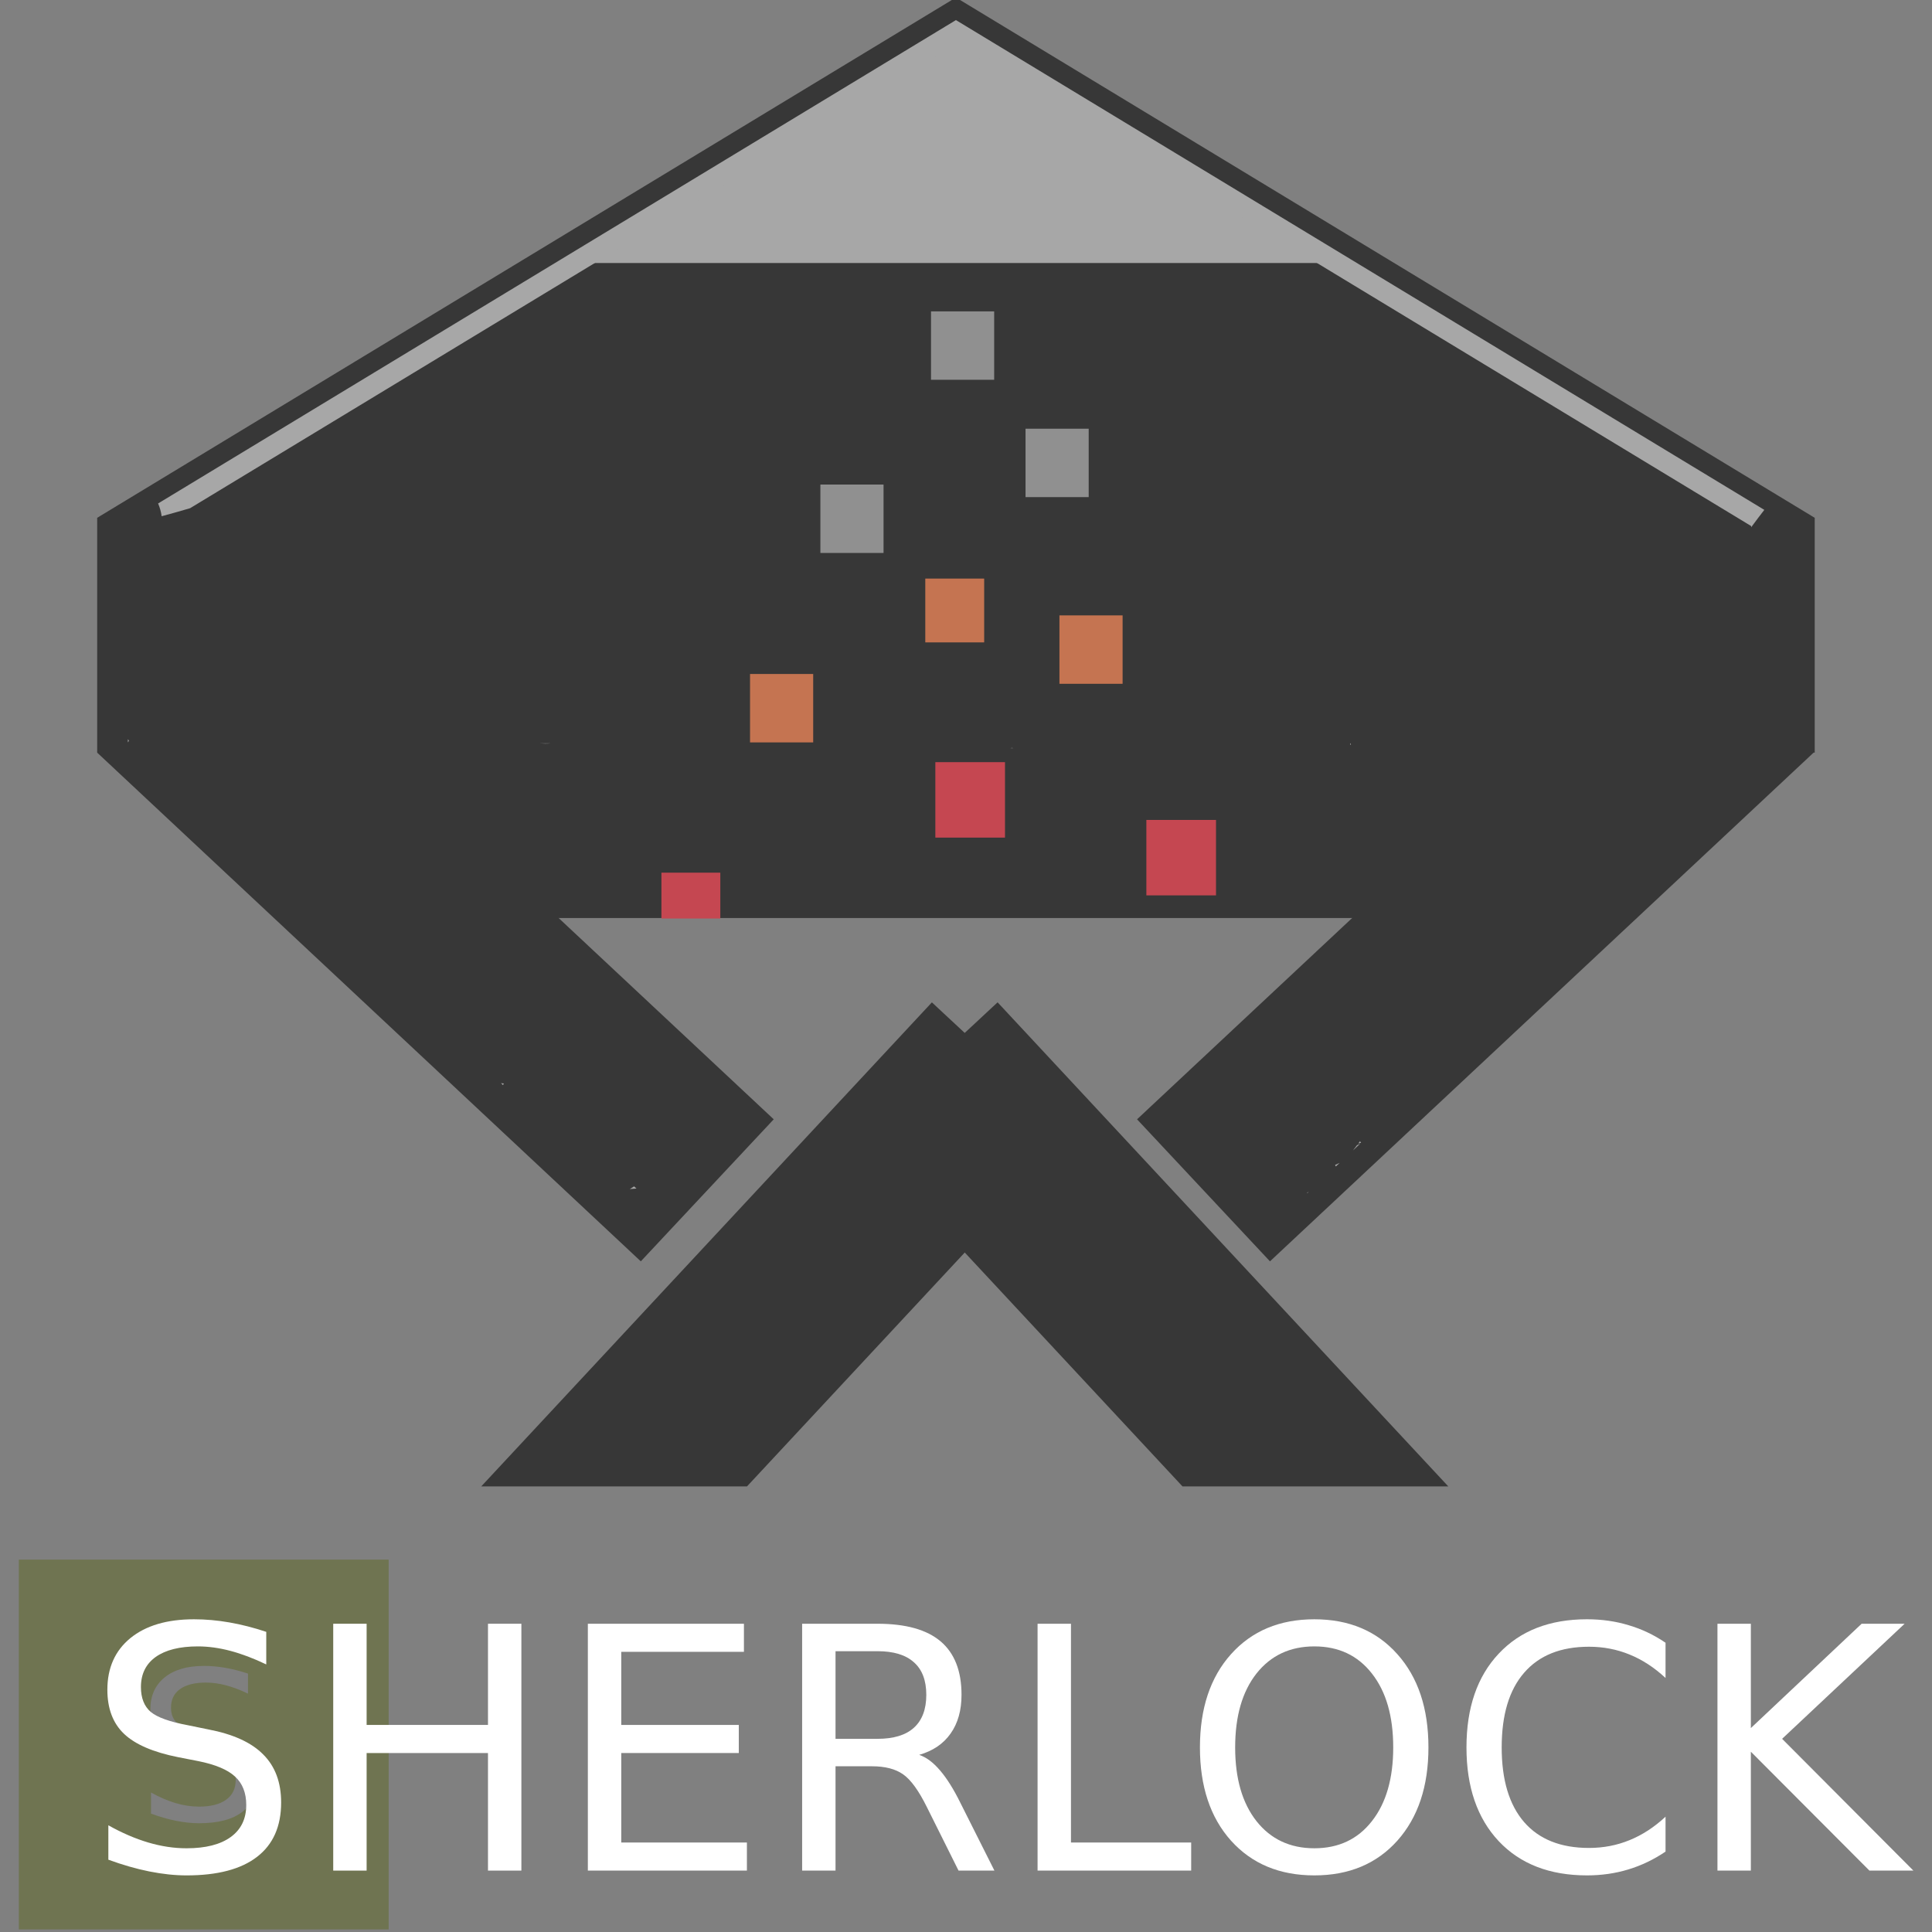<?xml version="1.0" encoding="UTF-8" standalone="no"?>
<!-- Created with Inkscape (http://www.inkscape.org/) -->

<svg
 xmlns:dc="http://purl.org/dc/elements/1.1/"
 xmlns:cc="http://creativecommons.org/ns#"
 xmlns:rdf="http://www.w3.org/1999/02/22-rdf-syntax-ns#"
 xmlns:svg="http://www.w3.org/2000/svg"
 xmlns="http://www.w3.org/2000/svg"
 xmlns:sodipodi="http://sodipodi.sourceforge.net/DTD/sodipodi-0.dtd"
 xmlns:inkscape="http://www.inkscape.org/namespaces/inkscape"
 width="600"
 height="600"
 viewBox="0 0 158.75 158.75"
 version="1.1"
 id="svg6050"
 inkscape:version="0.92.1 r"
 sodipodi:docname="ljsherlock-logo-paths.svg">
<rect x="0" y="0" width="158.75" height="158.75" fill="#808080" stroke="none"/>
<defs
 id="defs6044" />
<sodipodi:namedview
 id="base"
 pagecolor="#ffffff"
 bordercolor="#666666"
 borderopacity="1.0"
 inkscape:pageopacity="0.0"
 inkscape:pageshadow="2"
 inkscape:zoom="0.65195133"
 inkscape:cx="226.60963"
 inkscape:cy="222.47302"
 inkscape:document-units="px"
 inkscape:current-layer="g5690-2"
 showgrid="false"
 units="px"
 inkscape:pagecheckerboard="true"
 inkscape:window-width="1920"
 inkscape:window-height="1029"
 inkscape:window-x="1920"
 inkscape:window-y="27"
 inkscape:window-maximized="1" />
<g
 inkscape:label="Layer 1"
 inkscape:groupmode="layer"
 id="layer1"
 transform="translate(0,-138.25)">
<g
 transform="matrix(1.951,0,0,1.951,-420.691,-4819.013)"
 style="display:inline"
 id="g5690-2">
<path
 inkscape:connector-curvature="0"
 id="path7979-7-3"
 d="m 255.889,2540.778 -36.168,21.913 v 9.89 l 22.896,21.425 5.598,-5.982 -16.503,-15.443 h 48.308 l -16.503,15.443 5.598,5.982 22.896,-21.425 h 0.047 v -9.89 h -5.3e-4 z"
 style="display:inline;fill:#373737;fill-opacity:1;stroke-width:0.067;stroke-miterlimit:4;stroke-dasharray:0.067, 0.269;stroke-dashoffset:0" />
<rect
 y="2564.047"
 x="230.93"
 height="15.499"
 width="50.589"
 id="rect7981-0-7"
 style="display:inline;fill:#373737;fill-opacity:1;stroke:none;stroke-width:0.554;stroke-linecap:round;stroke-linejoin:round;stroke-miterlimit:4;stroke-dasharray:none;stroke-dashoffset:0;stroke-opacity:1;paint-order:stroke fill markers" />
<rect
 style="display:inline;fill:#c57451;fill-opacity:1;fill-rule:evenodd;stroke:none;stroke-width:2.155;stroke-linecap:round;stroke-linejoin:round;stroke-miterlimit:4;stroke-dasharray:none;stroke-dashoffset:0;stroke-opacity:1;paint-order:stroke fill markers"
 id="rect7983-9-5"
 width="2.48"
 height="2.687"
 x="254.598"
 y="2565.251" />
<rect
 y="2548.06"
 x="248.04"
 height="2.881"
 width="2.66"
 id="rect8073-6-9"
 style="display:inline;fill:#909090;fill-opacity:1;fill-rule:evenodd;stroke:none;stroke-width:2.311;stroke-linecap:round;stroke-linejoin:round;stroke-miterlimit:4;stroke-dasharray:none;stroke-dashoffset:0;stroke-opacity:1;paint-order:stroke fill markers" />
<path
 inkscape:connector-curvature="0"
 id="rect8081-7-2"
 d="m 254.876,2583.099 -18.98,20.386 h 11.193 l 13.783,-14.804 z"
 style="display:inline;fill:#373737;fill-opacity:1;stroke:none;stroke-width:0.317;stroke-linecap:round;stroke-linejoin:round;stroke-miterlimit:4;stroke-dasharray:none;stroke-dashoffset:0;stroke-opacity:1;paint-order:stroke fill markers" />
<path
 inkscape:connector-curvature="0"
 id="rect8083-9-2"
 d="m 257.643,2583.097 -5.996,5.582 13.784,14.806 h 11.194 z"
 style="display:inline;fill:#373737;fill-opacity:1;stroke:none;stroke-width:0.317;stroke-linecap:round;stroke-linejoin:round;stroke-miterlimit:4;stroke-dasharray:none;stroke-dashoffset:0;stroke-opacity:1;paint-order:stroke fill markers" />
<path
 style="display:inline;opacity:1;fill:#a7a7a7;fill-opacity:1;stroke:none;stroke-width:1.03;stroke-linecap:round;stroke-linejoin:round;stroke-miterlimit:4;stroke-dasharray:none;stroke-dashoffset:0;stroke-opacity:1;paint-order:stroke fill markers"
 d="m 255.889,2541.836 -16.712,10.125 h 33.424 z"
 id="path5551-0-8"
 inkscape:connector-curvature="0" />
<path
 inkscape:connector-curvature="0"
 d="m 255.889,2541.729 -33.602,20.358 c 0.072,0.169 0.126,0.351 0.149,0.538 0.401,-0.108 0.801,-0.22 1.198,-0.338 l 32.254,-19.541 33.492,20.292 h 5.3e-4 v 0.052 c 0.168,-0.227 0.408,-0.548 0.554,-0.733 z m -34.875,30.284 v 0.139 c 0.016,-0.024 0.031,-0.047 0.046,-0.071 -0.015,-0.024 -0.031,-0.045 -0.046,-0.068 z m 51.495,0.177 v 0 h -0.023 c 0.007,0.024 0.013,0.04 0.021,0.069 h 0.017 c -0.009,-0.042 -0.003,-0.013 -0.015,-0.071 z m -35.121,0 h 0.07 z m 0.973,0 c 0.151,0.01 0.301,0.016 0.452,0 z m 19.903,0.193 c -0.024,0 -0.051,0 -0.079,0.01 h 0.115 c -0.012,0 -0.024,-0.01 -0.036,-0.01 z m -21.533,14.123 c 0.027,0.024 0.056,0.052 0.084,0.079 0.011,-0.024 0.022,-0.047 0.032,-0.071 -0.042,0 -0.076,-0.01 -0.116,-0.01 z m 36.175,2.442 c -0.024,0.032 -0.047,0.064 -0.071,0.096 0.049,-0.013 0.084,-0.024 0.118,-0.032 -0.017,-0.021 -0.031,-0.043 -0.046,-0.064 z m 0.005,0.105 c -0.044,0.021 -0.088,0.042 -0.132,0.063 -0.057,0.072 -0.113,0.146 -0.168,0.219 z m -0.862,0.807 c -0.063,0.029 -0.127,0.058 -0.191,0.087 0.011,0.021 0.021,0.042 0.029,0.063 z m -29.714,0.989 c -0.061,0.038 -0.122,0.075 -0.183,0.113 0.084,-0.01 0.186,-0.013 0.282,-0.021 z m 28.409,0.233 c -0.019,0.01 -0.037,0.018 -0.056,0.026 -0.003,0.011 -0.005,0.024 -0.008,0.034 z"
 style="display:inline;fill:#a7a7a7;fill-opacity:1;stroke-width:0.065;stroke-miterlimit:4;stroke-dasharray:0.065, 0.259;stroke-dashoffset:0"
 id="path5570-2-9" />
<path
 inkscape:connector-curvature="0"
 style="display:inline;fill:#6f7451;fill-opacity:1;stroke:none;stroke-width:2.429;stroke-linecap:round;stroke-linejoin:round;stroke-miterlimit:4;stroke-dasharray:none;stroke-opacity:1;paint-order:stroke fill markers"
 d="m 216.422,2606.569 v 15.575 h 15.575 v -15.575 z m 7.781,4.475 c 0.299,0 0.605,0.027 0.916,0.081 0.311,0.054 0.629,0.136 0.954,0.244 v 0.843 c -0.328,-0.157 -0.638,-0.274 -0.928,-0.35 -0.291,-0.077 -0.572,-0.115 -0.843,-0.115 -0.471,0 -0.834,0.091 -1.091,0.274 -0.254,0.182 -0.38,0.442 -0.38,0.779 0,0.282 0.084,0.496 0.252,0.641 0.171,0.142 0.493,0.258 0.967,0.347 l 0.522,0.106 c 0.645,0.122 1.12,0.34 1.425,0.65 0.308,0.308 0.462,0.722 0.462,1.241 0,0.619 -0.208,1.088 -0.625,1.407 -0.414,0.32 -1.021,0.479 -1.822,0.479 -0.302,0 -0.625,-0.034 -0.967,-0.102 -0.339,-0.068 -0.692,-0.17 -1.057,-0.303 v -0.89 c 0.351,0.197 0.695,0.345 1.031,0.445 0.337,0.1 0.667,0.15 0.992,0.15 0.493,0 0.874,-0.097 1.142,-0.291 0.268,-0.194 0.402,-0.47 0.402,-0.83 0,-0.314 -0.097,-0.559 -0.291,-0.736 -0.191,-0.177 -0.506,-0.309 -0.945,-0.398 l -0.526,-0.102 c -0.645,-0.128 -1.111,-0.33 -1.399,-0.604 -0.288,-0.274 -0.432,-0.654 -0.432,-1.142 0,-0.565 0.199,-1.01 0.595,-1.335 0.399,-0.325 0.948,-0.487 1.646,-0.487 z"
 id="path5770-3-7" />
<g
 aria-label="SHERLOCK"
 transform="matrix(0.191,0,0,0.191,590.425,2618.287)"
 style="font-style:normal;font-weight:normal;font-size:40px;line-height:1.25;font-family:sans-serif;letter-spacing:0px;word-spacing:0px;display:inline;fill:#6f7451;fill-opacity:1;stroke:none"
 id="flowRoot5779-7-3">
<path
 d="m -1903.575,-45.427 v 7.182 q -4.193,-2.005 -7.911,-2.99 -3.719,-0.984 -7.182,-0.984 -6.016,0 -9.297,2.333 -3.245,2.333 -3.245,6.635 0,3.609 2.151,5.469 2.188,1.823 8.239,2.953 l 4.448,0.911 q 8.239,1.568 12.141,5.542 3.938,3.937 3.938,10.573 0,7.911 -5.323,11.995 -5.287,4.083 -15.531,4.083 -3.865,0 -8.24,-0.875 -4.338,-0.875 -9.005,-2.589 v -7.583 q 4.484,2.516 8.787,3.792 4.302,1.276 8.458,1.276 6.307,0 9.734,-2.479 3.427,-2.479 3.427,-7.073 0,-4.01 -2.479,-6.271 -2.443,-2.26 -8.057,-3.391 l -4.484,-0.875 q -8.239,-1.641 -11.922,-5.141 -3.682,-3.5 -3.682,-9.734 0,-7.219 5.068,-11.375 5.104,-4.156 14.036,-4.156 3.828,0 7.802,0.693 3.974,0.693 8.13,2.078 z"
 style="font-size:74.667px;fill:#ffffff;fill-opacity:1"
 id="path7381" />
<path
 d="m -1888.809,-47.214 h 7.364 v 22.312 h 26.761 v -22.312 h 7.364 V 7.219 h -7.364 V -18.703 h -26.761 V 7.219 h -7.364 z"
 style="font-size:74.667px;fill:#ffffff;fill-opacity:1"
 id="path7383" />
<path
 d="m -1832.663,-47.214 h 34.417 v 6.198 h -27.052 v 16.115 h 25.922 v 6.198 h -25.922 V 1.021 h 27.708 v 6.198 h -35.073 z"
 style="font-size:74.667px;fill:#ffffff;fill-opacity:1"
 id="path7385" />
<path
 d="m -1759.601,-18.302 q 2.37,0.802 4.594,3.427 2.26,2.625 4.521,7.219 l 7.474,14.875 h -7.911 l -6.964,-13.964 q -2.698,-5.469 -5.25,-7.255 -2.516,-1.786 -6.891,-1.786 h -8.021 V 7.219 h -7.365 V -47.214 h 16.625 q 9.333,0 13.927,3.901 4.594,3.901 4.594,11.776 0,5.141 -2.406,8.531 -2.37,3.391 -6.927,4.703 z m -18.448,-22.859 v 19.323 h 9.26 q 5.323,0 8.021,-2.443 2.734,-2.479 2.734,-7.255 0,-4.776 -2.734,-7.182 -2.698,-2.443 -8.021,-2.443 z"
 style="font-size:74.667px;fill:#ffffff;fill-opacity:1"
 id="path7387" />
<path
 d="m -1733.497,-47.214 h 7.365 V 1.021 h 26.505 v 6.198 h -33.87 z"
 style="font-size:74.667px;fill:#ffffff;fill-opacity:1"
 id="path7389" />
<path
 d="m -1672.466,-42.219 q -8.021,0 -12.76,5.979 -4.703,5.979 -4.703,16.297 0,10.281 4.703,16.26 4.74,5.979 12.76,5.979 8.021,0 12.688,-5.979 4.703,-5.979 4.703,-16.26 0,-10.318 -4.703,-16.297 -4.667,-5.979 -12.688,-5.979 z m 0,-5.979 q 11.448,0 18.302,7.693 6.854,7.656 6.854,20.562 0,12.87 -6.854,20.562 -6.854,7.656 -18.302,7.656 -11.484,0 -18.375,-7.656 -6.854,-7.656 -6.854,-20.562 0,-12.906 6.854,-20.562 6.891,-7.693 18.375,-7.693 z"
 style="font-size:74.667px;fill:#ffffff;fill-opacity:1"
 id="path7391" />
<path
 d="m -1595.028,-43.021 v 7.766 q -3.719,-3.464 -7.948,-5.177 -4.193,-1.714 -8.932,-1.714 -9.333,0 -14.292,5.724 -4.958,5.688 -4.958,16.479 0,10.755 4.958,16.479 4.958,5.687 14.292,5.687 4.74,0 8.932,-1.714 4.229,-1.714 7.948,-5.177 v 7.693 q -3.865,2.625 -8.203,3.937 -4.302,1.312 -9.115,1.312 -12.359,0 -19.469,-7.547 -7.109,-7.583 -7.109,-20.672 0,-13.125 7.109,-20.672 7.109,-7.583 19.469,-7.583 4.885,0 9.188,1.312 4.338,1.276 8.13,3.865 z"
 style="font-size:74.667px;fill:#ffffff;fill-opacity:1"
 id="path7393" />
<path
 d="m -1583.58,-47.214 h 7.365 v 23.005 l 24.427,-23.005 h 9.479 l -27.016,25.375 28.948,29.057 h -9.698 l -26.141,-26.214 V 7.219 h -7.365 z"
 style="font-size:74.667px;fill:#ffffff;fill-opacity:1"
 id="path7395" />
</g>
<rect
 y="2569.269"
 x="247.217"
 height="2.881"
 width="2.66"
 id="rect8073-3-2-9"
 style="display:inline;fill:#c57451;fill-opacity:1;fill-rule:evenodd;stroke:none;stroke-width:2.311;stroke-linecap:round;stroke-linejoin:round;stroke-miterlimit:4;stroke-dasharray:none;stroke-dashoffset:0;stroke-opacity:1;paint-order:stroke fill markers" />
<rect
 style="display:inline;fill:#909090;fill-opacity:1;fill-rule:evenodd;stroke:none;stroke-width:2.311;stroke-linecap:round;stroke-linejoin:round;stroke-miterlimit:4;stroke-dasharray:none;stroke-dashoffset:0;stroke-opacity:1;paint-order:stroke fill markers"
 id="rect8071-7-8-3"
 width="2.66"
 height="2.881"
 x="258.82"
 y="2558.939" />
<rect
 style="display:inline;fill:#909090;fill-opacity:1;fill-rule:evenodd;stroke:none;stroke-width:2.311;stroke-linecap:round;stroke-linejoin:round;stroke-miterlimit:4;stroke-dasharray:none;stroke-dashoffset:0;stroke-opacity:1;paint-order:stroke fill markers"
 id="rect8071-5-9-1"
 width="2.66"
 height="2.881"
 x="254.839"
 y="2553.997" />
<rect
 style="display:inline;fill:#909090;fill-opacity:1;fill-rule:evenodd;stroke:none;stroke-width:2.311;stroke-linecap:round;stroke-linejoin:round;stroke-miterlimit:4;stroke-dasharray:none;stroke-dashoffset:0;stroke-opacity:1;paint-order:stroke fill markers"
 id="rect8071-56-3-9"
 width="2.66"
 height="2.881"
 x="250.18"
 y="2561.291" />
<rect
 style="display:inline;fill:#c57451;fill-opacity:1;fill-rule:evenodd;stroke:none;stroke-width:2.311;stroke-linecap:round;stroke-linejoin:round;stroke-miterlimit:4;stroke-dasharray:none;stroke-dashoffset:0;stroke-opacity:1;paint-order:stroke fill markers"
 id="rect8071-9-1-4"
 width="2.66"
 height="2.881"
 x="260.248"
 y="2566.801" />
<rect
 y="2572.982"
 x="255.022"
 height="3.178"
 width="2.933"
 id="rect5634-7"
 style="display:inline;fill:#c54751;fill-opacity:1;fill-rule:evenodd;stroke:none;stroke-width:2.548;stroke-linecap:round;stroke-linejoin:round;stroke-miterlimit:4;stroke-dasharray:none;stroke-dashoffset:0;stroke-opacity:1;paint-order:stroke fill markers" />
<rect
 y="2577.637"
 x="243.485"
 height="1.931"
 width="2.48"
 id="rect5638-8"
 style="display:inline;fill:#c54751;fill-opacity:1;fill-rule:evenodd;stroke:none;stroke-width:1.827;stroke-linecap:round;stroke-linejoin:round;stroke-miterlimit:4;stroke-dasharray:none;stroke-dashoffset:0;stroke-opacity:1;paint-order:stroke fill markers" />
<rect
 style="display:inline;fill:#c54751;fill-opacity:1;fill-rule:evenodd;stroke:none;stroke-width:2.548;stroke-linecap:round;stroke-linejoin:round;stroke-miterlimit:4;stroke-dasharray:none;stroke-dashoffset:0;stroke-opacity:1;paint-order:stroke fill markers"
 id="rect5640-4"
 width="2.933"
 height="3.178"
 x="263.909"
 y="2575.415" />
</g>
</g>
</svg>
